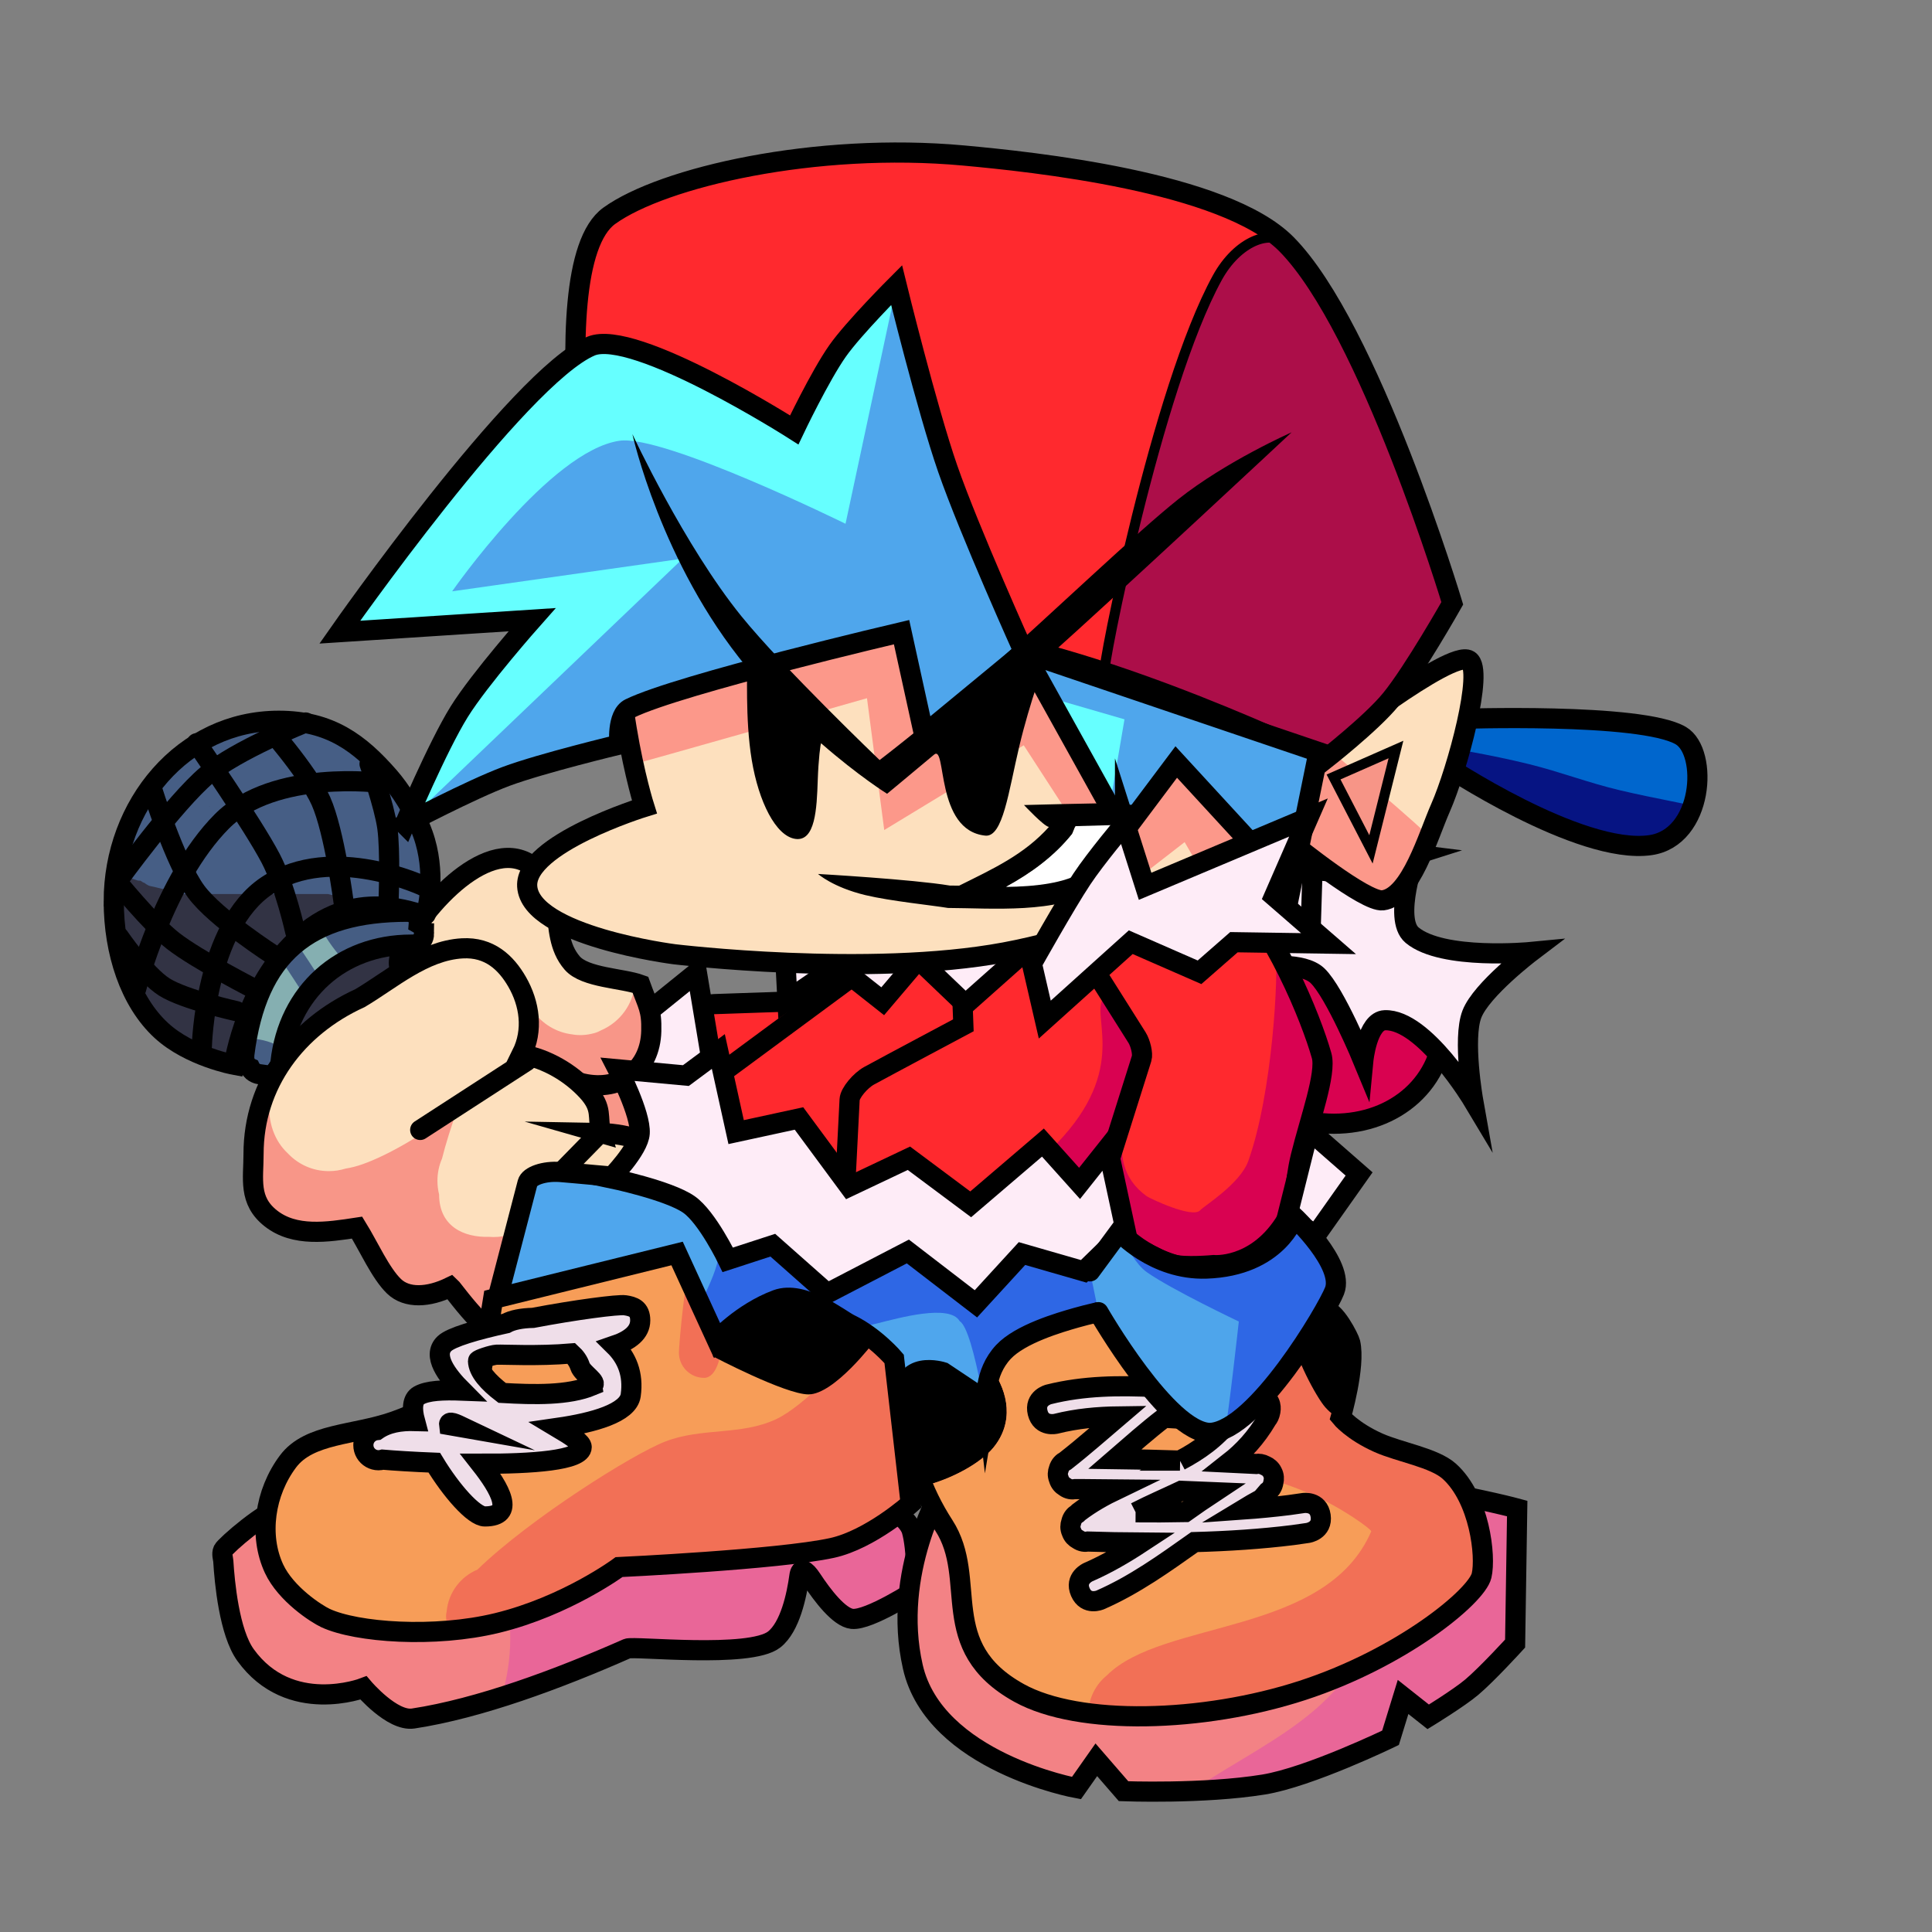 <svg version="1.1" xmlns="http://www.w3.org/2000/svg" xmlns:xlink="http://www.w3.org/1999/xlink" width="95.864" height="95.864" viewBox="0,0,95.864,95.864"><rect x="0" y="0" width="95.864" height="95.864" fill="#808080" stroke="none"/><g transform="translate(-192.068,-132.068)"><g data-paper-data="{&quot;isPaintingLayer&quot;:true}" fill-rule="nonzero" stroke-linejoin="miter" stroke-miterlimit="10" stroke-dasharray="" stroke-dashoffset="0" style="mix-blend-mode: normal"><g><path d="M233.208,181.695c0,0 3.915,-6.697 6.062,-5.688c3.632,1.707 3.588,6.836 1.736,10.109c-2.558,4.519 -8.111,7.141 -8.111,7.141c0,0 -1.64,-0.11 -2.726,-0.503c-0.31,-0.112 -1.527,-0.822 -2.315,-1.872c-1.41,-1.879 -2.547,-4.846 -2.486,-7.428c0.033,-1.379 1.908,-1.554 2.149,-1.563c2.346,-0.081 5.692,-0.196 5.692,-0.196z" fill="#ff292e" stroke="#000000" stroke-width="1" stroke-linecap="round"/><path d="M227.458,185.195l4.438,1.25l-2,3.5l0.312,5l-3.188,-0.438l-2.25,2.562c0,0 -2.16,-3.271 -3.248,-4.919c-1.099,-1.665 -1.174,-6.747 0.066,-7.748c1.517,-1.224 5.058,-4.084 5.058,-4.084z" fill="#feecf7" stroke="#000000" stroke-width="1" stroke-linecap="round"/><path d="M214.52,188.851c0,-3.296 2.226,-5.219 5.281,-5.219c3.055,0 5.406,1.922 5.406,5.219c0,3.296 -1.976,5.281 -5.031,5.281c-3.055,0 -5.656,-1.985 -5.656,-5.281z" fill="#f89688" stroke="#000000" stroke-width="1" stroke-linecap="butt"/><path d="M205.412,185.181c-0.002,0 -0.004,0 -0.004,0l-0.543,-0.185c-0.851,-1.061 -0.438,-2.355 0.255,-3.446c1.795,-1.479 6.139,-5.856 8.425,-2.731c1.081,1.478 0.979,3.479 1.422,5.173c0.044,6.659 -6.107,3.244 -9.555,1.187z" fill="#323344" stroke="#000000" stroke-width="1" stroke-linecap="butt"/><path d="M212.293,180.545c-0.64,-0.318 -0.384,-1.022 -0.384,-1.022c0.686,-1.884 3.932,-5.784 6.22,-4.697c2.346,1.115 0.986,3.468 2.332,5.027c0.634,0.734 2.493,0.751 3.381,1.074c0.379,1.051 0.568,1.235 0.542,2.301c-0.046,1.882 -1.502,3.024 -3.394,2.601c-3.032,-0.678 -4.767,-3.994 -7.772,-4.768l-0.316,-0.061c0,0 -0.438,-0.088 -0.61,-0.455z" fill="#fcdfbd" stroke="none" stroke-width="0.5" stroke-linecap="butt"/><path d="M223.842,180.927c0.379,1.051 0.568,1.235 0.542,2.301c-0.046,1.882 -1.502,3.024 -3.394,2.601c-2.342,-0.523 -3.909,-2.621 -5.886,-3.905c0.762,-0.117 1.461,-0.221 1.988,-0.22c0.575,0.001 1.024,0.249 1.448,0.557c0.446,0.615 1.137,1.04 1.929,1.133c0.318,0.058 0.675,0.049 1.09,-0.064c0.117,-0.032 0.235,-0.082 0.353,-0.148c0.922,-0.402 1.584,-1.288 1.666,-2.337c0.095,0.025 0.184,0.052 0.265,0.082z" fill="#f89688" stroke="none" stroke-width="0.5" stroke-linecap="butt"/><path d="M212.293,180.545c-0.64,-0.318 -0.384,-1.022 -0.384,-1.022c0.686,-1.884 3.932,-5.784 6.22,-4.697c2.346,1.115 0.986,3.468 2.332,5.027c0.634,0.734 2.493,0.751 3.381,1.074c0.379,1.051 0.568,1.235 0.542,2.301c-0.046,1.882 -1.502,3.024 -3.394,2.601c-3.032,-0.678 -4.767,-3.994 -7.772,-4.768l-0.316,-0.061c0,0 -0.438,-0.088 -0.61,-0.455z" fill="none" stroke="#000000" stroke-width="1" stroke-linecap="butt"/><path d="M213.107,178.381c0,0.558 -0.558,0.558 -0.558,0.558h-0.086c-3.457,0 -6.1,2.351 -6.479,5.851c0,0 -0.019,0.175 -0.135,0.317l0.061,0.273c0,0 -0.383,0.383 -0.771,0.017c-0.072,-0.01 -0.145,-0.021 -0.217,-0.031c0,0 -0.312,-0.045 -0.433,-0.302c-0.303,-0.137 -0.303,-0.508 -0.303,-0.508l0.004,-0.155c0.627,-5.016 3.208,-7.093 8.101,-7.093c0,0 0.558,0 0.558,0.558c0,0.013 -0,0.025 -0.001,0.038c0.132,0.073 0.258,0.212 0.258,0.477z" fill="#455d83" stroke="none" stroke-width="0.5" stroke-linecap="butt"/><path d="M206.096,184.075c-0.478,-0.281 -1.017,-0.45 -1.545,-0.467c-0.07,-0.043 -0.143,-0.08 -0.22,-0.11c0.304,-1.621 0.847,-2.891 1.646,-3.848c0.42,0.613 0.824,1.243 1.228,1.865c-0.528,0.73 -0.909,1.594 -1.109,2.561z" fill="#85afb1" stroke="none" stroke-width="0.5" stroke-linecap="butt"/><path d="M207.978,178.114c0.324,0.612 0.78,1.224 1.19,1.652c-0.438,0.245 -0.841,0.54 -1.202,0.881c-0.391,-0.598 -0.781,-1.2 -1.186,-1.788c0.362,-0.291 0.761,-0.539 1.198,-0.745z" fill="#85afb1" stroke="none" stroke-width="0.5" stroke-linecap="butt"/><path d="M213.107,178.381c0,0.558 -0.558,0.558 -0.558,0.558h-0.086c-3.457,0 -6.1,2.351 -6.479,5.851c0,0 -0.019,0.175 -0.135,0.317l0.061,0.273c0,0 -0.383,0.383 -0.771,0.017c-0.072,-0.01 -0.145,-0.021 -0.217,-0.031c0,0 -0.312,-0.045 -0.433,-0.302c-0.303,-0.137 -0.303,-0.508 -0.303,-0.508l0.004,-0.155c0.627,-5.016 3.208,-7.093 8.101,-7.093c0,0 0.558,0 0.558,0.558c0,0.013 -0,0.025 -0.001,0.038c0.132,0.073 0.258,0.212 0.258,0.477z" fill="none" stroke="#000000" stroke-width="1" stroke-linecap="butt"/><path d="M221.902,188.286c0,0 3.149,0.055 3.637,1.84c0.392,1.432 -0.879,2.508 -1.587,3.593c-1.675,2.567 -4.196,6.895 -7.629,4.351c-0.716,-0.641 -1.247,-1.307 -1.835,-2.062l-0.081,-0.079c-1.088,0.528 -2.154,0.573 -2.786,-0.034c-0.669,-0.643 -1.259,-1.98 -1.836,-2.914c-1.479,0.227 -3.092,0.472 -4.272,-0.453c-1.135,-0.889 -0.864,-1.964 -0.864,-3.204c0,-3.473 2.144,-6.3 5.279,-7.728c1.549,-0.915 3.155,-2.362 5.077,-2.472c1.352,-0.077 2.176,0.717 2.718,1.655c0.625,1.082 0.826,2.405 0.227,3.605c1.238,0.211 2.442,0.927 3.262,1.823c0.802,0.877 0.466,1.279 0.691,2.079z" fill="#fde0be" stroke="none" stroke-width="0.5" stroke-linecap="butt"/><path d="M225.539,190.126c0.392,1.432 -0.879,2.508 -1.587,3.593c-1.675,2.567 -4.196,6.895 -7.629,4.351c-0.716,-0.641 -1.247,-1.307 -1.835,-2.062l-0.081,-0.079c-1.088,0.528 -2.154,0.573 -2.786,-0.034c-0.669,-0.643 -1.259,-1.98 -1.836,-2.914c-1.479,0.227 -3.092,0.472 -4.272,-0.453c-1.135,-0.889 -0.864,-1.964 -0.864,-3.204c0,-1.162 0.24,-2.251 0.677,-3.241c0.069,0.185 0.113,0.368 0.1,0.557l0.006,0.007c-0.088,1.148 0.28,2.062 0.93,2.662c0.508,0.535 1.226,0.869 2.022,0.869c0.288,0 0.566,-0.044 0.827,-0.125c0.282,-0.045 0.571,-0.119 0.864,-0.224c1.272,-0.454 3.042,-1.473 4.711,-2.777c-0.33,0.892 -0.602,1.779 -0.785,2.502c-0.147,0.339 -0.228,0.713 -0.228,1.106c0,0.234 0.029,0.462 0.083,0.679c0,1.59 1.238,2.139 2.483,2.1c0.073,0.006 0.147,0.009 0.221,0.009c0.613,0 1.18,-0.198 1.641,-0.534c0.151,-0.094 0.282,-0.198 0.388,-0.31c0.119,-0.126 0.245,-0.267 0.375,-0.421c0.207,0.122 -0.91,2.152 -0.679,2.219c0.683,0.197 2.792,-1.807 3.551,-2.296c0.608,-0.392 0.995,-0.842 1.208,-1.312c0.295,-0.442 0.468,-0.974 0.468,-1.546c0,-0.259 -0.035,-0.509 -0.101,-0.747c0.883,0.226 1.873,0.686 2.129,1.624z" fill="#f89688" stroke="none" stroke-width="0.5" stroke-linecap="butt"/><path d="M221.902,188.286c0,0 3.149,0.055 3.637,1.84c0.392,1.432 -0.879,2.508 -1.587,3.593c-1.675,2.567 -4.196,6.895 -7.629,4.351c-0.716,-0.641 -1.247,-1.307 -1.835,-2.062l-0.081,-0.079c-1.088,0.528 -2.154,0.573 -2.786,-0.034c-0.669,-0.643 -1.259,-1.98 -1.836,-2.914c-1.479,0.227 -3.092,0.472 -4.272,-0.453c-1.135,-0.889 -0.864,-1.964 -0.864,-3.204c0,-3.473 2.144,-6.3 5.279,-7.728c1.549,-0.915 3.155,-2.362 5.077,-2.472c1.352,-0.077 2.176,0.717 2.718,1.655c0.625,1.082 0.826,2.405 0.227,3.605c1.238,0.211 2.442,0.927 3.262,1.823c0.802,0.877 0.466,1.279 0.691,2.079z" fill="none" stroke="#000000" stroke-width="1" stroke-linecap="butt"/><path d="M212.918,188.134l5.278,-3.419" fill="none" stroke="#000000" stroke-width="1" stroke-linecap="round"/><path d="M221.615,188.506l-3.568,3.642" fill="none" stroke="#000000" stroke-width="1" stroke-linecap="round"/><path d="M197.711,176.794c0,-4.761 3.43,-8.963 8.191,-8.963c2.543,0 4.021,1.114 5.485,2.797c0.493,0.567 1.251,1.67 1.668,2.836c0.662,1.852 0.257,3.693 0.139,3.977c-0.094,0.226 -2.982,-1.473 -5.913,0.833c-2.99,2.352 -3.608,6.626 -3.608,6.626c0,0 -2.191,-0.405 -3.597,-1.697c-1.566,-1.44 -2.364,-3.899 -2.364,-6.408z" fill="#465e85" stroke="#000000" stroke-width="0" stroke-linecap="butt"/><path d="M197.711,176.794c0,-0.598 0.054,-1.187 0.158,-1.76c0.047,0.082 0.101,0.16 0.163,0.231l0.004,0.021l0.036,0.023c0.163,0.172 0.369,0.302 0.601,0.373l0.227,0.076l0.142,0.011l0.126,0.084l0.083,0.03l0.067,0.057l0.09,0.045l0.008,0.014l0.039,0.01l0.035,0.017l0.313,0.069l0.311,0.078h0.039l0.039,0.009l0.013,-0.009h0.029l0.028,0.024l0.09,0.045l0.008,0.014l0.039,0.01l0.035,0.017l0.313,0.069l0.311,0.078h0.039l0.039,0.009l0.013,-0.009h7.196l0.036,0.008l0.311,0.078h0.039l0.039,0.009l0.013,-0.009h0.218l0.022,0.014l0.515,0.172l0.176,0.014l0.297,0.066l0.311,0.078h0.039l0.039,0.009l0.013,-0.009h0.475l0.022,0.014l0.163,0.054l0.173,0.087l0.008,0.014l0.039,0.01l0.035,0.017l0.262,0.058c-1.127,-0.162 -2.71,-0.094 -4.307,1.162c-2.99,2.352 -3.608,6.626 -3.608,6.626c0,0 -2.191,-0.405 -3.597,-1.697c-1.566,-1.44 -2.364,-3.899 -2.364,-6.408z" fill="#323344" stroke="#000000" stroke-width="0" stroke-linecap="butt"/><path d="M202.469,172.064l0.003,0.017l-0.022,-0.012z" fill="#323344" stroke="#000000" stroke-width="0" stroke-linecap="butt"/><path d="M197.711,176.794c0,-4.761 3.431,-8.963 8.191,-8.963c2.543,0 4.021,1.114 5.485,2.797c0.493,0.567 1.251,1.67 1.668,2.836c0.662,1.852 0.257,3.693 0.139,3.977c-0.094,0.226 -2.982,-1.473 -5.913,0.833c-2.99,2.352 -3.608,6.626 -3.608,6.626c0,0 -2.191,-0.405 -3.597,-1.697c-1.566,-1.44 -2.364,-3.899 -2.364,-6.408z" fill="none" stroke="#000000" stroke-width="1" stroke-linecap="butt"/><path d="M202.085,183.956c0,0 0.161,-5.902 3.226,-7.941c3.241,-2.156 7.839,0.05 7.839,0.05" fill="none" stroke="#000000" stroke-width="1" stroke-linecap="round"/><path d="M198.826,181.126c0,0 1.38,-5.412 4.248,-8.299c2.605,-2.621 7.931,-1.908 7.931,-1.908" fill="none" stroke="#000000" stroke-width="1" stroke-linecap="round"/><path d="M197.882,175.808c0,0 2.838,-3.918 4.467,-5.293c1.47,-1.241 4.882,-2.598 4.882,-2.598" fill="none" stroke="#000000" stroke-width="1" stroke-linecap="round"/><path d="M203.801,182.241c0,0 -2.599,-0.577 -3.581,-1.199c-0.961,-0.608 -2.251,-2.49 -2.251,-2.49" fill="none" stroke="#000000" stroke-width="1" stroke-linecap="round"/><path d="M204.83,181.212c0,0 -2.946,-1.498 -4.177,-2.459c-1.098,-0.857 -2.856,-3.031 -2.856,-3.031" fill="none" stroke="#000000" stroke-width="1" stroke-linecap="round"/><path d="M205.688,179.496c0,0 -2.924,-1.871 -3.89,-3.191c-1.056,-1.442 -2.2,-5.129 -2.2,-5.129" fill="none" stroke="#000000" stroke-width="1" stroke-linecap="round"/><path d="M201.828,168.946c0,0 2.794,4.038 3.669,5.712c0.726,1.388 1.22,3.637 1.22,3.637" fill="none" stroke="#000000" stroke-width="1" stroke-linecap="round"/><path d="M205.173,167.917c0,0 2.18,2.453 2.821,3.902c0.673,1.521 1.124,5.018 1.124,5.018" fill="none" stroke="#000000" stroke-width="1" stroke-linecap="round"/><path d="M210.405,169.975c0,0 0.727,2.054 0.881,3.158c0.16,1.152 0.063,3.618 0.063,3.618" fill="none" stroke="#000000" stroke-width="1" stroke-linecap="round"/></g><g><g stroke="#000000" stroke-width="1"><path d="M252.7,182.735c0,-1.534 0.315,-4.999 1.327,-5.998c0.994,-0.981 9.686,4.98 9.686,5.998c0,3.041 -2.413,5.091 -5.455,5.091c-3.041,0 -5.558,-2.05 -5.558,-5.091z" fill="#d90250" stroke-linecap="butt"/><path d="M262.31,174.475c0,0 -1.146,3.183 -0.175,3.994c1.509,1.26 5.889,0.837 5.889,0.837c0,0 -2.447,1.857 -2.921,3.08c-0.479,1.235 0.064,4.296 0.064,4.296c0,0 -2.428,-4.057 -4.381,-3.991c-0.884,0.03 -1.073,2.017 -1.073,2.017c0,0 -1.396,-3.388 -2.271,-4.226c-0.725,-0.694 -2.612,-0.45 -2.612,-0.45c0,0 -0.018,-1.283 -0.468,-3.118c-0.253,-1.032 -1.61,-2.907 -1.61,-2.907c0,0 3.584,1.214 5.247,1.296c1.508,0.074 4.312,-0.828 4.312,-0.828z" fill="#fdebf6" stroke-linecap="round"/></g><g stroke="#000000" stroke-linecap="round"><path d="M216.128,198.891c0,0 1.807,-6.939 2.117,-8.132c0.088,-0.337 0.811,-0.599 1.619,-0.538c0.738,0.056 2.397,0.228 4.537,0.387c9.711,0.723 30.324,2.205 30.324,2.205l0.312,15.169z" fill="#4fa6ed" stroke-width="0"/><path d="M254.726,192.813l0.312,15.169l-13.599,-3.177c-0.265,-1.398 -1.018,-6.75 -1.755,-7.185c-0.495,-0.867 -3.054,-0.143 -4.06,0.106c-2.231,0.55 -6.692,1.452 -8.141,3.819l-3.885,-0.908c1.162,-0.893 2.141,-2.026 2.772,-3.113c0.582,-1.003 1.881,-3.314 1.241,-4.274l-2.643,-2.599c9.922,0.737 29.759,2.163 29.759,2.163z" fill="#2e67e5" stroke-width="0"/><path d="M216.128,198.891c0,0 1.807,-6.939 2.117,-8.132c0.088,-0.337 0.811,-0.599 1.619,-0.538c0.738,0.056 2.397,0.228 4.537,0.387c9.711,0.723 30.324,2.205 30.324,2.205l0.312,15.169z" fill="none" stroke-width="1"/></g><path d="M227.765,185.385l6.545,-4.831l-0.987,-5.818c0,0 6.765,-2.597 8.814,-3.273c0.989,-0.327 2.823,-0.571 2.823,-0.571c0,0 4.653,1.377 7.924,4.749c2.433,2.508 4.237,6.944 4.761,8.807c0.251,0.893 -0.589,3.181 -1.033,4.993c-0.351,1.436 -0.203,2.4 -0.836,3.362c-1.469,2.23 -3.491,2.037 -3.491,2.037c0,0 -1.431,0.134 -2.045,-0.037c-0.798,-0.222 -2.337,-1.18 -2.337,-1.18c0,0 -13.642,-1.268 -16.574,-2.398c-3.359,-1.295 -3.564,-5.839 -3.564,-5.839z" fill="#ff292e" stroke="#000000" stroke-width="0" stroke-linecap="round"/><path d="M257.644,184.447c0.251,0.893 -0.589,3.181 -1.033,4.993c-0.351,1.436 -0.203,2.4 -0.836,3.362c-1.469,2.23 -3.491,2.037 -3.491,2.037c0,0 -1.431,0.134 -2.045,-0.037c-0.798,-0.222 -2.337,-1.18 -2.337,-1.18c0,0 -3.763,-0.35 -7.762,-0.846c1.698,-0.989 3.279,-2.906 4.045,-3.648c3.866,-3.748 2.129,-6.38 2.561,-7.414c0.053,-0.126 0.035,-0.279 0.169,-0.355c0.215,-0.122 1.926,2.503 1.874,2.855c-0.323,2.201 -2.318,5.411 0.178,7.21c0.12,0.087 2.277,1.131 2.656,0.693c0.18,-0.209 1.979,-1.3 2.388,-2.452c1.201,-3.38 1.509,-9.262 1.348,-10.557c1.148,2.055 1.961,4.189 2.284,5.34z" fill="#d90251" stroke="#000000" stroke-width="0" stroke-linecap="butt"/><g><path d="M237.574,210.931c0,0 -2.383,1.552 -3.226,1.464c-0.638,-0.067 -1.47,-1.159 -2.004,-1.97c-0.322,-0.489 -0.553,-0.586 -0.611,-0.159c-0.127,0.936 -0.455,2.528 -1.252,3.153c-1.209,0.949 -6.97,0.311 -7.286,0.45c-3.445,1.52 -7.362,2.974 -10.626,3.47c-1.043,0.159 -2.465,-1.519 -2.465,-1.519c0,0 -3.664,1.404 -5.854,-1.633c-0.807,-1.118 -1.039,-3.612 -1.102,-4.655c-0.008,-0.132 -0.094,-0.367 -0.008,-0.548c0.105,-0.22 2.182,-2.038 2.951,-2.108c4.449,-0.404 29.662,-0.292 29.662,-0.292c0,0 1.346,0.712 1.555,1.427c0.257,0.876 0.265,2.92 0.265,2.92z" fill="#f38285" stroke="#000000" stroke-width="0" stroke-linecap="round"/><path d="M234.347,212.395c-0.638,-0.067 -1.47,-1.159 -2.004,-1.97c-0.322,-0.489 -0.553,-0.586 -0.611,-0.159c-0.127,0.936 -0.455,2.528 -1.252,3.153c-1.209,0.949 -6.97,0.311 -7.286,0.45c-1.996,0.881 -4.15,1.739 -6.244,2.402c0.284,-0.928 0.437,-1.913 0.437,-2.934c0,-2.58 -0.977,-4.932 -2.582,-6.706c8.908,-0.1 20.947,-0.047 20.947,-0.047c0,0 1.346,0.712 1.555,1.427c0.257,0.876 0.265,2.92 0.265,2.92c0,0 -2.383,1.552 -3.226,1.464z" fill="#e96698" stroke="#000000" stroke-width="0" stroke-linecap="round"/><path d="M237.574,210.931c0,0 -2.383,1.552 -3.226,1.464c-0.638,-0.067 -1.47,-1.159 -2.004,-1.97c-0.322,-0.489 -0.553,-0.586 -0.611,-0.159c-0.127,0.936 -0.455,2.528 -1.252,3.153c-1.209,0.949 -6.97,0.311 -7.286,0.45c-3.445,1.52 -7.362,2.974 -10.626,3.47c-1.043,0.159 -2.465,-1.519 -2.465,-1.519c0,0 -3.664,1.404 -5.854,-1.633c-0.807,-1.118 -1.039,-3.612 -1.102,-4.655c-0.008,-0.132 -0.094,-0.367 -0.008,-0.548c0.105,-0.22 2.182,-2.038 2.951,-2.108c4.449,-0.404 29.662,-0.292 29.662,-0.292c0,0 1.346,0.712 1.555,1.427c0.257,0.876 0.265,2.92 0.265,2.92z" fill="none" stroke="#000000" stroke-width="1" stroke-linecap="round"/><path d="M215.921,200.316l0.615,-3.795l9.128,-2.256l1.973,4.298c0,0 1.242,-1.36 2.965,-2.002c1.328,-0.495 3.15,0.979 3.625,1.209c1.272,0.618 2.207,1.725 2.207,1.725l0.821,7.179c0,0 -1.996,1.786 -3.909,2.203c-2.66,0.579 -10.56,0.948 -10.56,0.948c0,0 -2.613,1.934 -6.05,2.773c-3.108,0.758 -6.982,0.472 -8.518,-0.245c-0.454,-0.212 -1.964,-1.187 -2.551,-2.445c-0.768,-1.648 -0.466,-3.782 0.693,-5.327c1.051,-1.402 3.263,-1.289 5.234,-1.976c2.31,-0.806 4.327,-2.289 4.327,-2.289z" fill="#f27056" stroke="#000000" stroke-width="0" stroke-linecap="round"/><path d="M215.921,200.316l0.615,-3.795l9.128,-2.256l0.525,1.144c-0.212,0.947 -0.434,3.459 -0.434,3.777c0,0.69 0.56,1.25 1.25,1.25c0.653,0 0.819,-1.215 0.821,-1.25c0.022,-0.31 0.583,-0.839 0.744,-1.46c0.518,-0.403 1.222,-0.863 2.032,-1.165c1.328,-0.495 3.15,0.979 3.625,1.209c0.467,0.227 0.889,0.52 1.235,0.8c-1.552,0.976 -3.42,3.236 -4.895,3.922c-1.749,0.813 -3.657,0.4 -5.481,1.1c-1.611,0.618 -6.722,3.833 -9.327,6.357c-0.837,0.349 -1.444,1.14 -1.529,2.082c-0.019,0.079 -0.029,0.155 -0.03,0.227c-0.001,0.109 0.013,0.211 0.038,0.309c0.017,0.142 0.047,0.28 0.087,0.413c-2.478,0.208 -4.954,-0.087 -6.108,-0.626c-0.454,-0.212 -1.964,-1.187 -2.551,-2.445c-0.768,-1.648 -0.466,-3.782 0.693,-5.327c1.051,-1.402 3.263,-1.289 5.234,-1.976c2.31,-0.806 4.327,-2.289 4.327,-2.289z" fill="#f79d58" stroke="#000000" stroke-width="0" stroke-linecap="round"/><path d="M227.434,199.364c0,0 2.754,-2.964 4.036,-2.964c1.282,0 3.964,2.25 3.964,2.25c0,0 -1.968,2.607 -3.25,2.607c-1.155,0 -4.75,-1.893 -4.75,-1.893z" fill="#000000" stroke="none" stroke-width="0.5" stroke-linecap="butt"/><path d="M215.921,200.316l0.615,-3.795l9.128,-2.256l1.973,4.298c0,0 1.242,-1.36 2.965,-2.002c1.328,-0.495 3.15,0.979 3.625,1.209c1.272,0.618 2.207,1.725 2.207,1.725l0.821,7.179c0,0 -1.996,1.786 -3.909,2.203c-2.66,0.579 -10.56,0.948 -10.56,0.948c0,0 -2.613,1.934 -6.05,2.773c-3.108,0.758 -6.982,0.472 -8.518,-0.245c-0.454,-0.212 -1.964,-1.187 -2.551,-2.445c-0.768,-1.648 -0.466,-3.782 0.693,-5.327c1.051,-1.402 3.263,-1.289 5.234,-1.976c2.31,-0.806 4.327,-2.289 4.327,-2.289z" fill="none" stroke="#000000" stroke-width="1" stroke-linecap="round"/><path d="M223.363,201.302c-0.126,0.878 -1.842,1.357 -3.614,1.613c0.685,0.408 1.182,0.74 1.182,0.954c0,0.665 -2.478,0.838 -5.022,0.828c0.97,1.235 1.769,2.615 0.216,2.615c-0.546,0 -1.669,-1.28 -2.509,-2.667c-1.065,-0.042 -1.992,-0.102 -2.56,-0.151c-0.066,0.019 -0.136,0.029 -0.208,0.029c-0.136,0 -0.263,-0.036 -0.373,-0.099c-0.226,-0.129 -0.377,-0.372 -0.377,-0.651c0,-0.386 0.292,-0.704 0.667,-0.745c0.523,-0.366 1.179,-0.471 1.895,-0.451c-0.163,-0.605 -0.137,-1.08 0.194,-1.269c0.425,-0.243 1.2,-0.276 2.138,-0.24c-0.746,-0.748 -1.494,-1.737 -0.869,-2.332c0.337,-0.321 1.592,-0.684 3.062,-1.006c0.291,-0.164 0.768,-0.259 1.332,-0.271c2.102,-0.399 4.223,-0.677 4.568,-0.625c0.395,0.06 0.75,0.167 0.75,0.75c0,0.601 -0.52,0.995 -1.28,1.252c0.608,0.598 0.96,1.408 0.808,2.466zM221.447,200.822c0.346,-0.144 -0.483,-0.596 -0.596,-0.953c-0.078,-0.247 -0.233,-0.463 -0.43,-0.643c-1.662,0.143 -3.375,0.045 -3.71,0.061c-0.237,0.011 -0.927,0.239 -0.925,0.305c0.013,0.524 0.514,1.069 1.198,1.592c1.596,0.093 3.287,0.129 4.463,-0.361zM215.08,202.906c-0.404,-0.192 -0.761,-0.371 -0.728,-0.128c0.243,0.042 0.487,0.086 0.728,0.128z" fill="#efdee9" stroke="none" stroke-width="0.5" stroke-linecap="butt"/><path d="M223.363,201.302c-0.126,0.878 -1.842,1.357 -3.614,1.613c0.685,0.408 1.182,0.74 1.182,0.954c0,0.665 -2.478,0.838 -5.022,0.828c0.97,1.235 1.769,2.615 0.216,2.615c-0.546,0 -1.669,-1.28 -2.509,-2.667c-1.065,-0.042 -1.992,-0.102 -2.56,-0.151c-0.066,0.019 -0.136,0.029 -0.208,0.029c-0.136,0 -0.263,-0.036 -0.373,-0.099c-0.226,-0.129 -0.377,-0.372 -0.377,-0.651c0,-0.386 0.292,-0.704 0.667,-0.745c0.523,-0.366 1.179,-0.471 1.895,-0.451c-0.163,-0.605 -0.137,-1.08 0.194,-1.269c0.425,-0.243 1.2,-0.276 2.138,-0.24c-0.746,-0.748 -1.494,-1.737 -0.869,-2.332c0.337,-0.321 1.592,-0.684 3.062,-1.006c0.291,-0.164 0.768,-0.259 1.332,-0.271c2.102,-0.399 4.223,-0.677 4.568,-0.625c0.395,0.06 0.75,0.167 0.75,0.75c0,0.601 -0.52,0.995 -1.28,1.252c0.608,0.598 0.96,1.408 0.808,2.466zM221.447,200.822c0.346,-0.144 -0.483,-0.596 -0.596,-0.953c-0.078,-0.247 -0.233,-0.463 -0.43,-0.643c-1.662,0.143 -3.375,0.045 -3.71,0.061c-0.237,0.011 -0.927,0.239 -0.925,0.305c0.013,0.524 0.514,1.069 1.198,1.592c1.596,0.093 3.287,0.129 4.463,-0.361zM215.08,202.906c-0.404,-0.192 -0.761,-0.371 -0.728,-0.128c0.243,0.042 0.487,0.086 0.728,0.128z" fill="none" stroke="#000000" stroke-width="1" stroke-linecap="butt"/></g><g><g stroke="#000000"><path d="M238.83,205.88c0,0 1.557,-1.686 11.895,-1.211c10.089,0.464 16.625,2.25 16.625,2.25l-0.104,6.701c0,0 -1.379,1.513 -2.152,2.165c-0.637,0.538 -2.16,1.471 -2.16,1.471l-1.247,-0.987l-0.623,2.026c0,0 -4.029,1.952 -6.3,2.32c-2.987,0.483 -6.947,0.33 -6.947,0.33l-1.351,-1.558l-0.987,1.403c0,0 -7.046,-1.289 -8.118,-6.02c-1.066,-4.706 1.468,-8.889 1.468,-8.889z" fill="#f38285" stroke-width="0" stroke-linecap="round"/><path d="M267.349,206.919l-0.104,6.701c0,0 -1.379,1.513 -2.152,2.165c-0.637,0.538 -2.16,1.471 -2.16,1.471l-1.247,-0.987l-0.623,2.026c0,0 -4.029,1.952 -6.3,2.32c-1.145,0.185 -2.433,0.277 -3.586,0.319c4.476,-2.957 8.808,-4.333 9.461,-10.576c0.142,-1.361 0.326,-3.342 -0.295,-4.785c4.424,0.639 7.006,1.345 7.006,1.345z" fill="#e96698" stroke-width="0" stroke-linecap="butt"/><path d="M238.83,205.88c0,0 1.557,-1.686 11.895,-1.211c10.089,0.464 16.625,2.25 16.625,2.25l-0.104,6.701c0,0 -1.379,1.513 -2.152,2.165c-0.637,0.538 -2.16,1.471 -2.16,1.471l-1.247,-0.987l-0.623,2.026c0,0 -4.029,1.952 -6.3,2.32c-2.987,0.483 -6.947,0.33 -6.947,0.33l-1.351,-1.558l-0.987,1.403c0,0 -7.046,-1.289 -8.118,-6.02c-1.066,-4.706 1.468,-8.889 1.468,-8.889z" fill="none" stroke-width="1" stroke-linecap="round"/></g><path d="M241.027,201.598c0,0 -0.161,-1.391 0.832,-2.45c0.838,-0.893 2.762,-1.455 3.622,-1.699c2.389,-0.677 5.547,-0.993 7.612,-0.931c1.043,0.031 1.796,1.005 2.22,1.749c0.265,0.464 1.471,-1.054 2.462,-1.182c0.51,-0.066 1.241,1.396 1.29,1.606c0.272,1.16 -0.465,3.693 -0.465,3.693c0,0 0.558,0.69 1.867,1.274c1.039,0.464 2.77,0.74 3.516,1.415c1.507,1.361 1.825,4.214 1.6,5.172c-0.243,1.037 -3.962,4.093 -8.888,5.699c-4.943,1.611 -11.097,1.768 -14.058,0.128c-4.162,-2.304 -1.999,-5.631 -3.737,-8.316c-1.081,-1.669 -1.815,-3.68 -2.003,-6.103c-0.171,-2.193 1.966,-1.499 1.966,-1.499l2.164,1.443z" fill="#000000" stroke="#000000" stroke-width="0" stroke-linecap="round"/><path d="M241.858,199.149c0.838,-0.893 2.762,-1.455 3.622,-1.699c2.389,-0.677 5.547,-0.993 7.612,-0.931c1.043,0.031 1.796,1.005 2.22,1.749c0.125,0.219 0.328,0.063 0.75,-0.246c0.241,1.385 1.335,3.389 1.768,3.877c0.277,0.313 0.596,0.53 0.943,0.667c0.254,0.244 0.798,0.693 1.694,1.093c1.039,0.464 2.77,0.74 3.516,1.415c1.507,1.361 1.825,4.214 1.6,5.172c-0.243,1.037 -3.962,4.093 -8.888,5.699c-4.943,1.611 -11.097,1.768 -14.058,0.128c-4.162,-2.304 -1.999,-5.631 -3.737,-8.316c-0.39,-0.603 -0.736,-1.25 -1.026,-1.946c1.449,-0.355 2.866,-1.156 3.487,-1.915c1.024,-1.25 0.744,-2.735 -0.066,-3.886c0.125,-0.29 0.305,-0.587 0.563,-0.862z" fill="#f27056" stroke="#000000" stroke-width="0" stroke-linecap="round"/><path d="M241.858,199.149c0.838,-0.893 2.762,-1.455 3.622,-1.699c1.934,-0.548 4.373,-0.859 6.327,-0.925c-0.817,1.805 -0.307,5.203 0.539,7.307c0.424,1.053 2.576,1.463 4.506,2.261c1.735,0.718 3.292,1.876 3.255,1.961c-2.244,5.197 -10.338,4.355 -13.118,7.146c-0.548,0.446 -0.903,1.119 -0.922,1.876c-1.354,-0.177 -2.538,-0.508 -3.431,-1.003c-4.162,-2.304 -1.999,-5.631 -3.737,-8.316c-0.39,-0.603 -0.736,-1.25 -1.026,-1.946c1.449,-0.355 2.866,-1.156 3.487,-1.915c1.024,-1.25 0.744,-2.735 -0.066,-3.886c0.125,-0.29 0.305,-0.587 0.563,-0.862z" fill="#f79d58" stroke="#000000" stroke-width="0" stroke-linecap="butt"/><path d="M241.027,201.598c0,0 -0.161,-1.391 0.832,-2.45c0.838,-0.893 2.762,-1.455 3.622,-1.699c2.389,-0.677 5.547,-0.993 7.612,-0.931c1.043,0.031 1.796,1.005 2.22,1.749c0.265,0.464 1.471,-1.054 2.462,-1.182c0.51,-0.066 1.241,1.396 1.29,1.606c0.272,1.16 -0.465,3.693 -0.465,3.693c0,0 0.558,0.69 1.867,1.274c1.039,0.464 2.77,0.74 3.516,1.415c1.507,1.361 1.825,4.214 1.6,5.172c-0.243,1.037 -3.962,4.093 -8.888,5.699c-4.943,1.611 -11.097,1.768 -14.058,0.128c-4.162,-2.304 -1.999,-5.631 -3.737,-8.316c-1.081,-1.669 -1.815,-3.68 -2.003,-6.103c-0.171,-2.193 1.966,-1.499 1.966,-1.499l2.164,1.443z" fill="none" stroke="#000000" stroke-width="1" stroke-linecap="round"/><g stroke-linecap="butt"><path d="M252.539,199.883c0.335,0.671 -0.335,1.006 -0.335,1.006l-0.288,0.143c0.56,0.028 1.121,0.048 1.684,0.05l0.745,0.137c0.112,0.001 0.239,0.032 0.378,0.109c0.012,0.007 0.024,0.013 0.035,0.02c0.11,0.062 0.228,0.16 0.297,0.309c0.071,0.148 0.072,0.302 0.05,0.426c-0.002,0.013 -0.004,0.026 -0.007,0.04c-0.031,0.164 -0.091,0.284 -0.166,0.373c-0.54,0.916 -1.177,1.597 -1.876,2.145c0.447,0.021 0.894,0.044 1.342,0.068c0.132,-0.024 0.285,-0.007 0.456,0.086c0.128,0.057 0.267,0.157 0.347,0.329c0.09,0.167 0.086,0.337 0.055,0.475c-0.035,0.242 -0.151,0.389 -0.283,0.479l-0.309,0.361c-0.315,0.169 -0.622,0.347 -0.925,0.531c0.778,-0.055 1.546,-0.128 2.295,-0.222l0.714,-0.102c0,0 0.742,-0.106 0.849,0.636c0.106,0.742 -0.636,0.849 -0.636,0.849l-0.74,0.106c-1.57,0.195 -3.224,0.302 -4.884,0.348c-1.495,1.058 -2.975,2.123 -4.675,2.868c0,0 -0.687,0.301 -0.988,-0.387c-0.301,-0.687 0.387,-0.988 0.387,-0.988c0.932,-0.407 1.8,-0.915 2.641,-1.468c-0.898,-0.006 -1.786,-0.025 -2.651,-0.052c-0.147,0.028 -0.319,0.013 -0.497,-0.108c-0.127,-0.068 -0.254,-0.18 -0.317,-0.366c-0.081,-0.179 -0.065,-0.347 -0.018,-0.484c0.049,-0.217 0.171,-0.348 0.303,-0.427l0.071,-0.068c0.601,-0.459 1.248,-0.819 1.912,-1.138c-0.587,-0.007 -1.176,-0.011 -1.766,-0.011h-0.318c-0.154,0.029 -0.34,0.015 -0.519,-0.119c-0.124,-0.073 -0.242,-0.192 -0.297,-0.385c-0.075,-0.185 -0.055,-0.351 -0.002,-0.486c0.059,-0.216 0.197,-0.341 0.336,-0.412c0.928,-0.726 1.771,-1.477 2.627,-2.206c-1.036,0.013 -2.069,0.107 -3.1,0.365c0,0 -0.728,0.182 -0.91,-0.546c-0.182,-0.728 0.546,-0.91 0.546,-0.91c1.756,-0.439 3.51,-0.446 5.275,-0.365c0.535,-0.394 1.096,-0.769 1.703,-1.117l0.452,-0.227c0,0 0.671,-0.335 1.006,0.335zM250.616,204.541c0.921,-0.487 1.776,-1.083 2.47,-1.967c-1.09,-0.013 -2.174,-0.097 -3.253,-0.159c-0.848,0.652 -1.63,1.349 -2.442,2.051c1.078,0.013 2.152,0.039 3.225,0.075zM248.417,207.107c0.814,0.008 1.638,0.006 2.462,-0.012c0.474,-0.336 0.952,-0.67 1.439,-0.991c-0.545,-0.024 -1.09,-0.045 -1.635,-0.064c-0.746,0.354 -1.512,0.682 -2.265,1.067z" fill="#efdee9" stroke="none" stroke-width="0.5"/><path d="M252.539,199.883c0.335,0.671 -0.335,1.006 -0.335,1.006l-0.288,0.143c0.56,0.028 1.121,0.048 1.684,0.05l0.745,0.137c0.112,0.001 0.239,0.032 0.378,0.109c0.012,0.007 0.024,0.013 0.035,0.02c0.11,0.062 0.228,0.16 0.297,0.309c0.071,0.148 0.072,0.302 0.05,0.426c-0.002,0.013 -0.004,0.026 -0.007,0.04c-0.031,0.164 -0.091,0.284 -0.166,0.373c-0.54,0.916 -1.177,1.597 -1.876,2.145c0.447,0.021 0.894,0.044 1.342,0.068c0.132,-0.024 0.285,-0.007 0.456,0.086c0.128,0.057 0.267,0.157 0.347,0.329c0.09,0.167 0.086,0.337 0.055,0.475c-0.035,0.242 -0.151,0.389 -0.283,0.479l-0.309,0.361c-0.315,0.169 -0.622,0.347 -0.925,0.531c0.778,-0.055 1.546,-0.128 2.295,-0.222l0.714,-0.102c0,0 0.742,-0.106 0.849,0.636c0.106,0.742 -0.636,0.849 -0.636,0.849l-0.74,0.106c-1.57,0.195 -3.224,0.302 -4.884,0.348c-1.495,1.058 -2.975,2.123 -4.675,2.868c0,0 -0.687,0.301 -0.988,-0.387c-0.301,-0.687 0.387,-0.988 0.387,-0.988c0.932,-0.407 1.8,-0.915 2.641,-1.468c-0.898,-0.006 -1.786,-0.025 -2.651,-0.052c-0.147,0.028 -0.319,0.013 -0.497,-0.108c-0.127,-0.068 -0.254,-0.18 -0.317,-0.366c-0.081,-0.179 -0.065,-0.347 -0.018,-0.484c0.049,-0.217 0.171,-0.348 0.303,-0.427l0.071,-0.068c0.601,-0.459 1.248,-0.819 1.912,-1.138c-0.587,-0.007 -1.176,-0.011 -1.766,-0.011h-0.318c-0.154,0.029 -0.34,0.015 -0.519,-0.119c-0.124,-0.073 -0.242,-0.192 -0.297,-0.385c-0.075,-0.185 -0.055,-0.351 -0.002,-0.486c0.059,-0.216 0.197,-0.341 0.336,-0.412c0.928,-0.726 1.771,-1.477 2.627,-2.206c-1.036,0.013 -2.069,0.107 -3.1,0.365c0,0 -0.728,0.182 -0.91,-0.546c-0.182,-0.728 0.546,-0.91 0.546,-0.91c1.756,-0.439 3.51,-0.446 5.275,-0.365c0.535,-0.394 1.096,-0.769 1.703,-1.117l0.452,-0.227c0,0 0.671,-0.335 1.006,0.335zM250.616,204.541c0.921,-0.487 1.776,-1.083 2.47,-1.967c-1.09,-0.013 -2.174,-0.097 -3.253,-0.159c-0.848,0.652 -1.63,1.349 -2.442,2.051c1.078,0.013 2.152,0.039 3.225,0.075zM248.417,207.107c0.814,0.008 1.638,0.006 2.462,-0.012c0.474,-0.336 0.952,-0.67 1.439,-0.991c-0.545,-0.024 -1.09,-0.045 -1.635,-0.064c-0.746,0.354 -1.512,0.682 -2.265,1.067z" fill="none" stroke="#000000" stroke-width="1"/></g></g><path d="M227.765,185.385l6.545,-4.831l-0.987,-5.818c0,0 6.765,-2.597 8.814,-3.273c0.989,-0.327 2.823,-0.571 2.823,-0.571c0,0 4.653,1.377 7.924,4.749c2.433,2.508 4.237,6.944 4.761,8.807c0.251,0.893 -0.589,3.181 -1.033,4.993c-0.351,1.436 -0.203,2.4 -0.836,3.362c-1.469,2.23 -3.491,2.037 -3.491,2.037c0,0 -1.431,0.134 -2.045,-0.037c-0.798,-0.222 -2.337,-1.18 -2.337,-1.18c0,0 -13.642,-1.268 -16.574,-2.398c-3.359,-1.295 -3.564,-5.839 -3.564,-5.839z" fill="none" stroke="#000000" stroke-width="1" stroke-linecap="round"/><path d="M255.92,192.501l1.091,-4.364l2.494,2.182l-2.13,3.013z" fill="#feecf7" stroke="#000000" stroke-width="1" stroke-linecap="round"/><path d="M239.661,177.385l0.208,5.558c0,0 -3.712,1.976 -4.675,2.502c-0.431,0.235 -0.952,0.851 -0.969,1.182c-0.048,0.945 -0.278,5.459 -0.278,5.459" fill="none" stroke="#000000" stroke-width="1" stroke-linecap="round"/><path d="M246.726,180.761c0,0 1.391,2.205 1.76,2.79c0.169,0.268 0.302,0.801 0.227,1.039c-0.285,0.901 -2.039,6.457 -2.039,6.457" fill="none" stroke="#000000" stroke-width="1" stroke-linecap="round"/><path d="M231.713,187.566l2.494,3.377l2.961,-1.403l3.065,2.286l3.584,-3.065l1.818,2.026l1.403,-1.766l0.883,4.104l-2.078,2.026l-3.065,-0.883l-2.286,2.494l-3.377,-2.597l-4,2.078l-2.701,-2.39l-2.234,0.727c0,0 -1.016,-2.113 -1.93,-2.749c-1.015,-0.707 -3.889,-1.303 -3.889,-1.303c0,0 1.394,-1.416 1.448,-2.224c0.065,-0.965 -1.085,-3.179 -1.085,-3.179l3.377,0.312l1.61,-1.195l0.883,4z" fill="#feecf7" stroke="#000000" stroke-width="1" stroke-linecap="round"/><g stroke="#000000" stroke-width="1" stroke-linecap="round"><path d="M231.141,181.696l-0.364,-6.961l13.662,-1.766l3.065,-3.74l3.792,2.857l6.078,-2.597l-0.26,8.312l-3.065,-0.416l-3.169,2.442l-2.909,-1.818l-3.636,3.584l-1.091,-2.597l-3.273,2.909l-2.338,-2.234l-1.766,2.078l-2.234,-1.766z" fill="#feecf7"/><path d="M243.453,174.32l0.779,-0.935" fill="none"/></g><g stroke="#000000" stroke-linecap="round"><path d="M246.154,195.151l1.455,-1.974c0,0 1.716,1.924 4.313,1.837c3.56,-0.119 4.362,-2.565 4.362,-2.565c0,0 2.515,2.357 2.002,3.67c-0.386,0.989 -3.895,6.924 -6.159,7.049c-2.104,0.022 -5.557,-5.992 -5.557,-5.992z" fill="#4ea5eb" stroke-width="0"/><path d="M247.609,193.177c0,0 1.716,1.924 4.313,1.837c3.56,-0.119 4.362,-2.565 4.362,-2.565c0,0 2.515,2.357 2.002,3.67c-0.346,0.886 -3.199,5.743 -5.417,6.834c0.146,-0.602 0.668,-5.312 0.668,-5.312c0,0 -3.316,-1.573 -4.558,-2.444c-0.539,-0.378 -0.965,-1.198 -1.417,-1.956z" fill="#2e67e5" stroke-width="0"/><path d="M246.154,195.151l1.455,-1.974c0,0 1.716,1.924 4.313,1.837c3.56,-0.119 4.362,-2.565 4.362,-2.565c0,0 2.515,2.357 2.002,3.67c-0.386,0.989 -3.895,6.924 -6.159,7.049c-2.104,0.022 -5.557,-5.992 -5.557,-5.992" fill="none" stroke-width="1"/></g></g><path d="M192.068,227.932v-95.864h95.864v95.864z" fill="none" stroke="none" stroke-width="0" stroke-linecap="butt"/><g stroke="#000000"><g stroke-linecap="butt"><path d="M263.661,169.97l0.717,-2.23c0,0 9.115,-0.326 11.088,0.828c1.385,0.81 1.125,5.065 -1.516,5.437c-3.516,0.496 -10.289,-4.035 -10.289,-4.035z" fill="#0066cd" stroke-width="0"/><path d="M263.661,169.97l0.254,-0.791c0,0 2.037,0.314 4.042,0.81c1.549,0.384 2.887,0.909 4.455,1.283c1.864,0.444 3.669,0.729 3.641,0.81c-0.331,0.958 -1.015,1.77 -2.102,1.924c-3.516,0.496 -10.289,-4.035 -10.289,-4.035z" fill="#061483" stroke-width="0"/><path d="M263.661,169.97l0.717,-2.23c0,0 9.115,-0.326 11.088,0.828c1.385,0.81 1.125,5.065 -1.516,5.437c-3.516,0.496 -10.289,-4.035 -10.289,-4.035z" fill="none" stroke-width="1"/></g><g stroke-linecap="round"><path d="M224.043,172.108c0,0 -7.906,-24.898 14.885,-24.206c23.369,0.71 18.938,21.232 18.938,21.232c0,0 6.186,-4.866 7.088,-4.304c0.762,0.474 -0.575,5.431 -1.41,7.323c-0.617,1.398 -1.485,4.425 -2.867,4.589c-0.87,0.103 -4.422,-2.777 -4.422,-2.777c0,0 -7.507,4.087 -14.344,5.359c-6.752,1.256 -16.381,0.093 -16.381,0.093c0,0 -7.156,-0.904 -7.303,-3.372c-0.125,-2.102 5.816,-3.938 5.816,-3.938z" fill="#fde0be" stroke-width="0"/><path d="M252.106,175.968c-0.034,0.015 -1.257,-2.115 -1.257,-2.115l-3.239,2.514l-4.745,-7.319l-6.922,4.206l-0.856,-6.542c0,0 -11.58,3.303 -11.587,3.273c-1.308,-6.006 -3.264,-22.651 15.428,-22.083c23.369,0.71 18.938,21.232 18.938,21.232c0,0 5.163,4.307 5.099,4.468c-0.561,1.412 -1.29,3.022 -2.288,3.14c-0.87,0.103 -4.422,-2.777 -4.422,-2.777c0,0 -1.669,0.908 -4.149,2.002z" fill="#fc988a" stroke-width="0"/><path d="M258.237,170.621l3.097,-1.363l-1.239,4.956z" fill="#f79587" stroke-width="0.5"/><path d="M238.928,147.902c23.369,0.71 18.938,21.232 18.938,21.232c0,0 6.186,-4.866 7.088,-4.304c0.762,0.474 -0.575,5.431 -1.41,7.323c-0.617,1.398 -1.485,4.425 -2.867,4.589c-0.87,0.103 -4.422,-2.777 -4.422,-2.777c0,0 -7.507,4.087 -14.344,5.359c-6.752,1.256 -16.381,0.093 -16.381,0.093c0,0 -7.156,-0.904 -7.303,-3.372c-0.125,-2.102 5.816,-3.938 5.816,-3.938c0,0 -7.906,-24.898 14.885,-24.206z" fill="none" stroke-width="1"/></g><g stroke-linecap="round"><path d="M264.128,162.005c0,0 -1.92,3.394 -3.05,4.775c-0.976,1.193 -3.336,3.03 -3.336,3.03c0,0 -10.732,-5.213 -18.191,-6.183c-7.619,-0.99 -17.49,-0.305 -17.49,-0.305c0,0 -3.403,-17.915 0.238,-20.546c2.652,-1.916 10.24,-3.667 17.595,-2.991c3.352,0.308 12.932,1.29 16.006,4.398c4.119,4.165 8.229,17.821 8.229,17.821z" fill="#ff292e" stroke-width="0"/><path d="M264.128,162.005c0,0 -1.92,3.394 -3.05,4.775c-0.976,1.193 -3.336,3.03 -3.336,3.03c0,0 -5.197,-2.525 -10.872,-4.387c-0.149,-0.049 2.578,-14.069 5.6,-19.573c1.001,-1.822 2.665,-2.44 3.43,-1.667c4.119,4.165 8.229,17.821 8.229,17.821z" fill="#ac0e49" stroke-width="0.5"/><path d="M261.078,166.78c-0.976,1.193 -3.336,3.03 -3.336,3.03c0,0 -10.732,-5.213 -18.191,-6.183c-7.619,-0.99 -17.49,-0.305 -17.49,-0.305c0,0 -3.403,-17.915 0.238,-20.546c2.652,-1.916 10.24,-3.667 17.595,-2.991c3.352,0.308 12.932,1.29 16.006,4.398c4.119,4.165 8.229,17.821 8.229,17.821c0,0 -1.92,3.394 -3.05,4.775z" fill="none" stroke-width="1"/></g><g stroke-linecap="round"><path d="M222.804,169.011c0,0 -3.856,0.925 -5.618,1.58c-1.789,0.666 -5.037,2.384 -5.037,2.384c0,0 1.624,-3.855 2.703,-5.589c1.025,-1.647 3.616,-4.57 3.616,-4.57l-9.54,0.619c0,0 8.86,-12.656 12.457,-14.19c2.145,-0.915 10.092,4.155 10.092,4.155c0,0 1.275,-2.68 2.157,-3.928c0.803,-1.137 2.922,-3.257 2.922,-3.257c0,0 1.504,6.135 2.535,9.106c1.074,3.095 3.784,9.107 3.784,9.107l14.619,4.956l-1.363,6.69l-5.699,-6.195l-2.602,3.469l-4.956,-8.92l-4.956,4.088l-1.115,-5.08c0,0 -11.011,2.577 -13.478,3.783c-0.672,0.329 -0.522,1.792 -0.522,1.792z" fill="#4fa6ec" stroke-width="0"/><path d="M225.946,159.786l-13.797,13.189c0,0 1.624,-3.855 2.703,-5.589c1.025,-1.647 3.616,-4.57 3.616,-4.57l-9.54,0.619c0,0 8.86,-12.656 12.457,-14.19c2.145,-0.915 10.092,4.155 10.092,4.155c0,0 1.275,-2.68 2.157,-3.928c0.803,-1.137 2.922,-3.257 2.922,-3.257l-2.534,11.842c0,0 -9.01,-4.435 -11.21,-4.12c-3.454,0.493 -8.309,7.472 -8.309,7.472z" fill="#66ffff" stroke-width="0"/><path d="M247.864,167.761l-0.737,4.32l-3.003,-5.405z" fill="#66ffff" stroke-width="0"/><path d="M212.149,172.975c0,0 1.624,-3.855 2.703,-5.589c1.025,-1.647 3.616,-4.57 3.616,-4.57l-9.54,0.619c0,0 8.86,-12.656 12.457,-14.19c2.145,-0.915 10.092,4.155 10.092,4.155c0,0 1.275,-2.68 2.157,-3.928c0.803,-1.137 2.922,-3.257 2.922,-3.257c0,0 1.504,6.135 2.535,9.105c1.074,3.095 3.784,9.107 3.784,9.107l14.619,4.956l-1.363,6.69l-5.699,-6.195l-2.602,3.469l-4.956,-8.92l-4.956,4.088l-1.115,-5.08c0,0 -11.011,2.577 -13.478,3.783c-0.672,0.329 -0.522,1.792 -0.522,1.792c0,0 -3.856,0.925 -5.618,1.58c-1.762,0.656 -5.037,2.384 -5.037,2.384z" fill="none" stroke-width="1"/></g></g><g><path d="M223.449,153.613c0,0 2.568,5.527 5.402,9.026c2.076,2.563 6.863,7.142 6.863,7.142c0,0 2.468,-1.877 5.229,-4.327c3.441,-3.053 7.492,-6.945 9.584,-8.609c2.378,-1.891 5.629,-3.325 5.629,-3.325c0,0 -8.483,7.922 -12.122,11.173c-0.083,0.074 -0.875,2.238 -1.39,4.406c-0.536,2.258 -0.81,4.52 -1.685,4.432c-2.504,-0.254 -1.909,-4.551 -2.543,-4.019c-1.346,1.129 -2.331,1.942 -2.331,1.942c0,0 -1.406,-0.873 -3.27,-2.502c-0.034,-0.03 -0.137,0.805 -0.172,1.848c-0.047,1.376 -0.115,3.045 -1.118,2.892c-0.966,-0.147 -1.812,-1.844 -2.155,-3.907c-0.347,-2.085 -0.186,-4.535 -0.257,-4.621c-4.249,-5.138 -5.665,-11.551 -5.665,-11.551z" fill="#000000" stroke="#000000" stroke-width="0" stroke-linecap="round"/><path d="M245.256,173.475c-0.925,1.156 -2.02,1.911 -3.222,2.574c1.404,-0.019 2.837,-0.17 3.775,-0.782c0.691,-0.45 1.047,-1.414 1.444,-2.231c-0.602,0.013 -1.226,0.054 -1.846,0.073zM232.659,175.433c0,0 4.682,0.266 6.54,0.576c0.147,-0.001 0.301,0.001 0.462,0.004c1.669,-0.83 3.218,-1.535 4.454,-2.914c-0.233,-0.014 -1.237,-1.086 -1.237,-1.086c0,0 3.484,-0.096 4.777,-0.092l0.484,0.079c0.098,-0.006 0.209,0.018 0.327,0.098c0.09,0.052 0.186,0.136 0.232,0.268c0.054,0.129 0.039,0.255 0.006,0.354c-0.034,0.139 -0.101,0.231 -0.178,0.291c-0.741,0.96 -1.011,2.449 -2.092,3.179c-1.83,1.236 -5.212,0.937 -7.328,0.93c-0.805,-0.134 -2.862,-0.34 -4.094,-0.636c-1.619,-0.389 -2.354,-1.051 -2.354,-1.051z" fill="#000000" stroke="none" stroke-width="0.5" stroke-linecap="butt"/><path d="M245.433,173.06c0.62,-0.019 1.266,-0.039 1.868,-0.052c-0.397,0.817 -0.754,1.838 -1.445,2.288c-0.938,0.612 -2.467,0.761 -3.871,0.78c1.202,-0.662 2.374,-1.494 3.298,-2.65z" data-paper-data="{&quot;noHover&quot;:false,&quot;origItem&quot;:[&quot;Path&quot;,{&quot;applyMatrix&quot;:true,&quot;segments&quot;:[[[815.6142,327.59136],[0,0],[-1.65831,2.07269]],[[809.83498,332.20743],[2.15617,-1.1879],[2.51774,-0.03472]],[[816.60604,330.80527],[-1.68264,1.09707],[1.23918,-0.80793]],[[819.1958,326.80402],[-0.7119,1.46551],[-1.07993,0.02386]],[[815.88553,326.93555],[1.1112,-0.03384],[0,0]]],&quot;closed&quot;:true}]}" fill="#ffffff" stroke="none" stroke-width="0.5" stroke-linecap="butt"/></g><path d="M247.891,172.916l0.996,3.129l8.106,-3.413l-1.707,3.911l2.702,2.347l-4.693,-0.071l-1.707,1.493l-3.413,-1.493l-4.266,3.84l-0.64,-2.773c0,0 1.657,-2.961 2.48,-4.202c0.697,-1.05 2.142,-2.766 2.142,-2.766z" fill="#feecf7" stroke="#000000" stroke-width="1" stroke-linecap="round"/></g></g></svg>